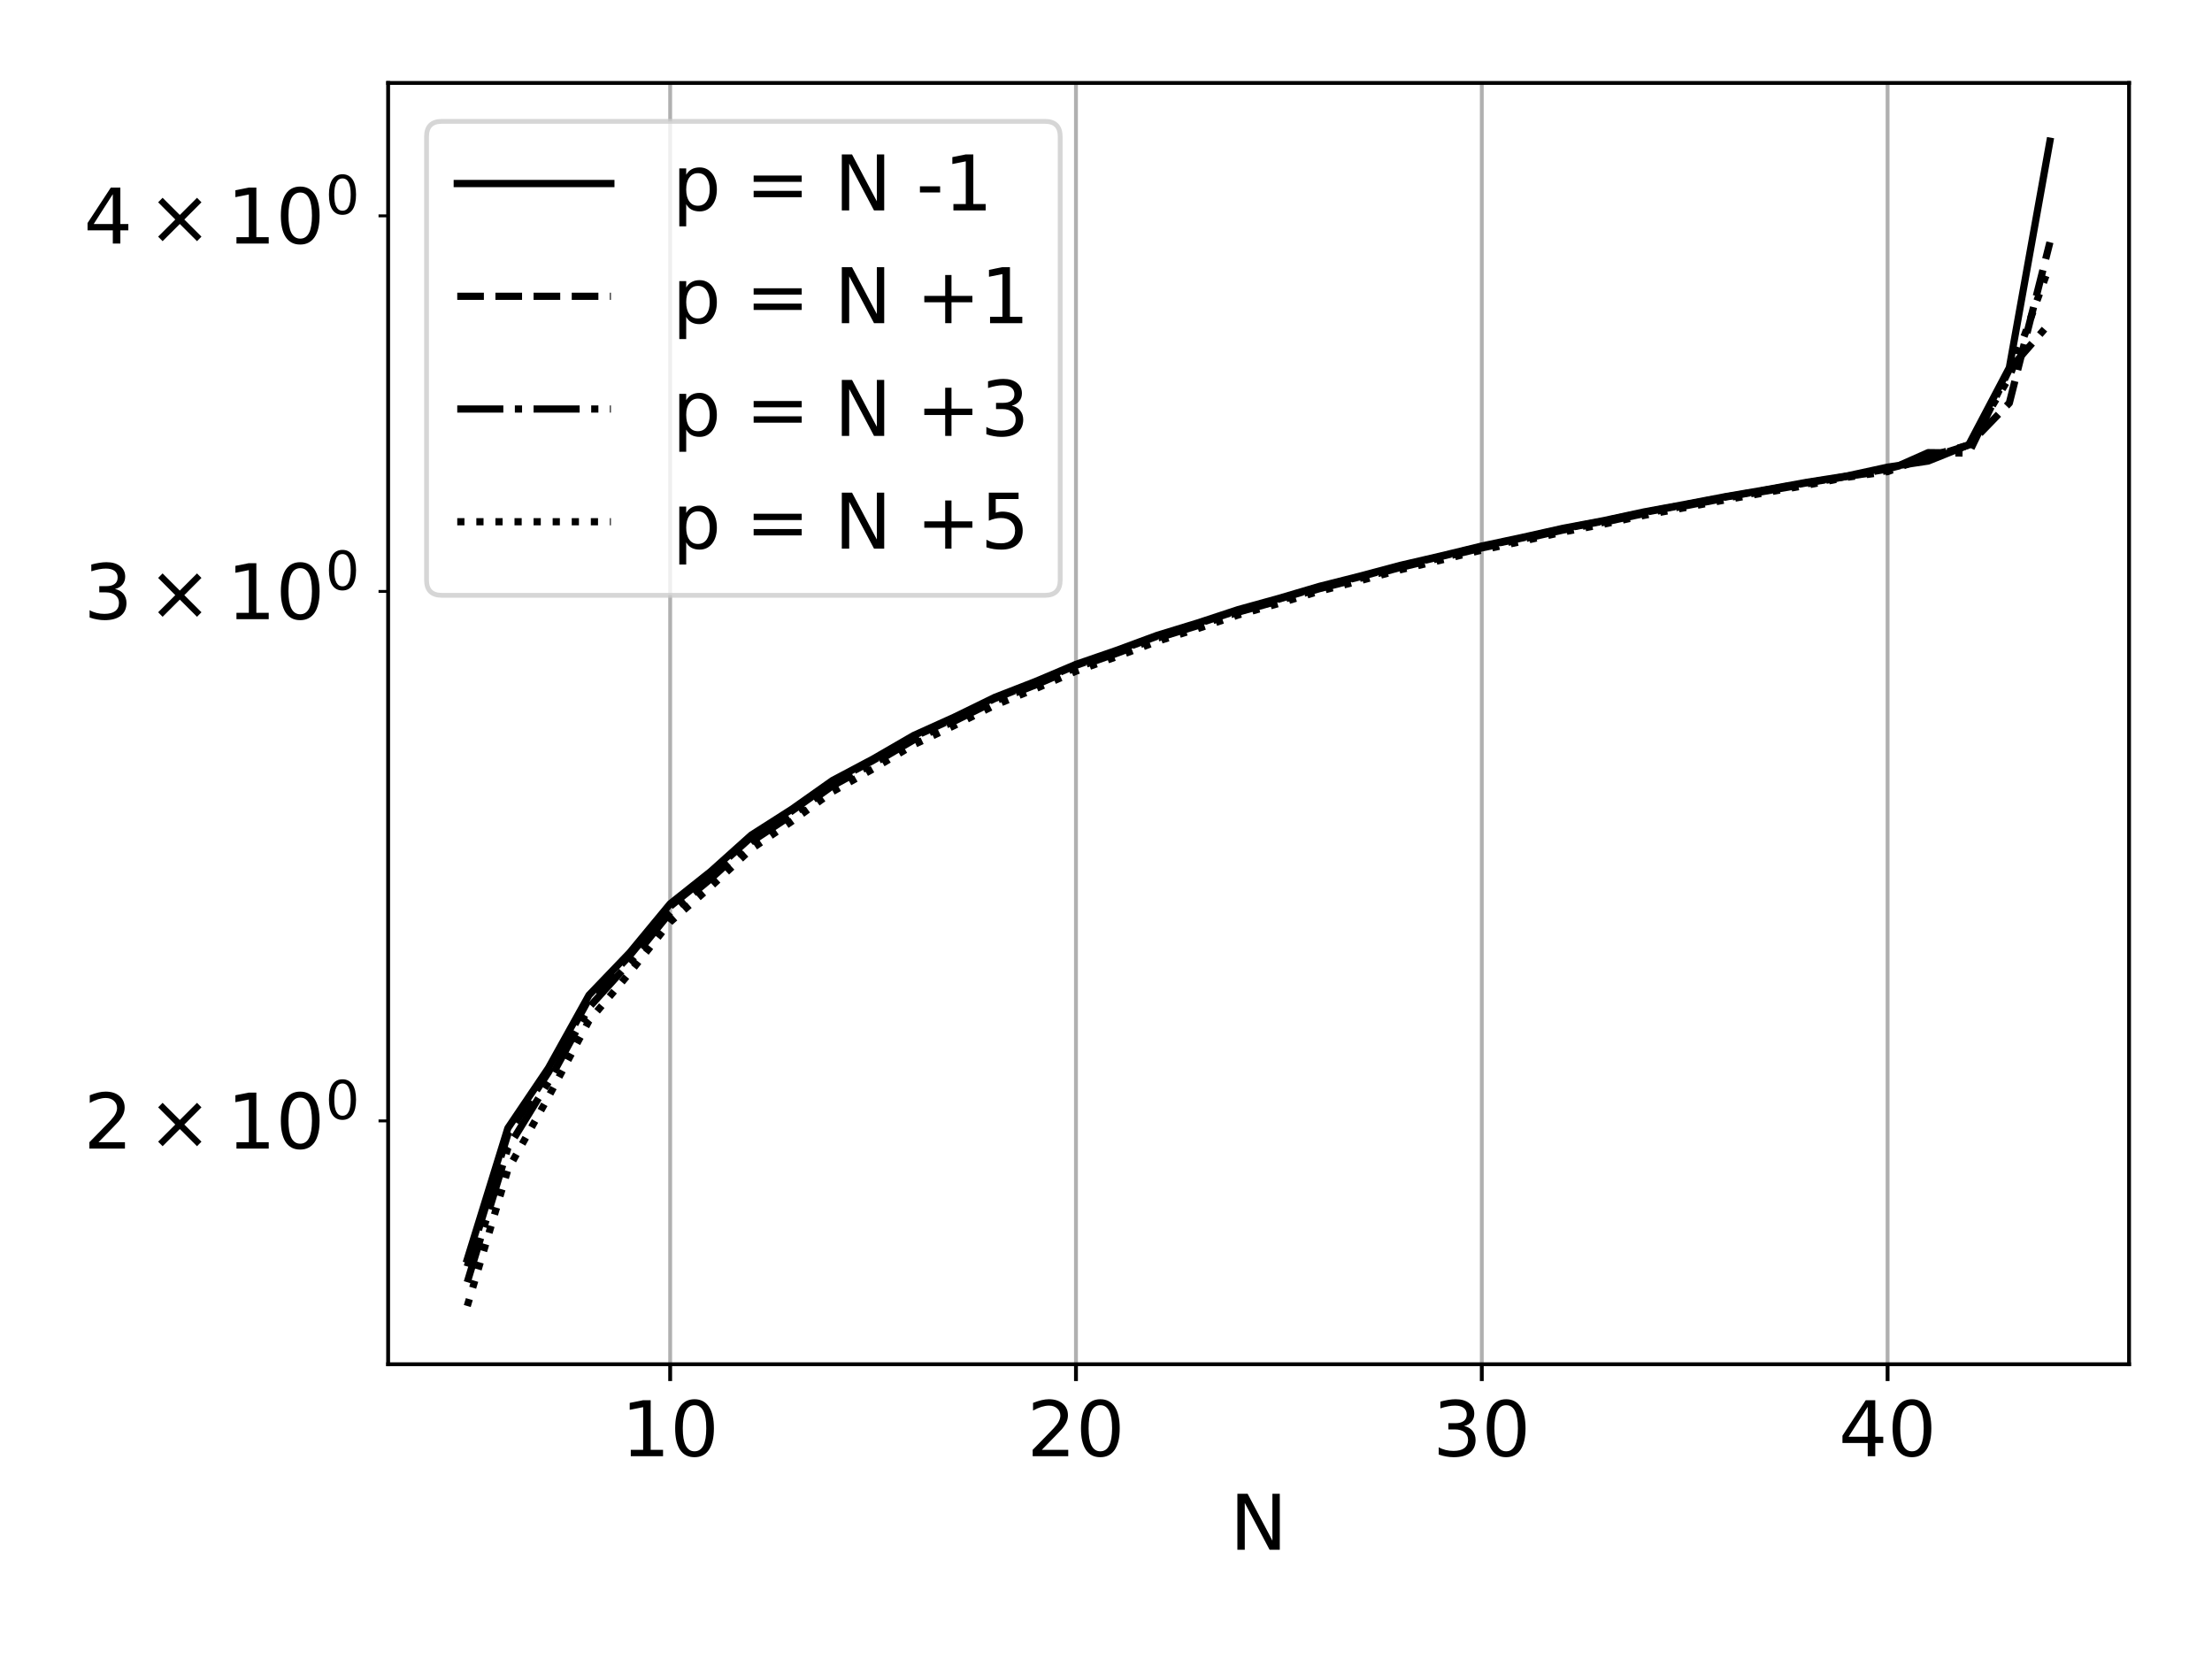 <?xml version="1.0" encoding="UTF-8"?>
<svg xmlns="http://www.w3.org/2000/svg" xmlns:xlink="http://www.w3.org/1999/xlink" width="460.8pt" height="345.6pt" viewBox="0 0 460.8 345.6" version="1.1">
<rect x="0" y="0" width="460.8" height="345.6" fill="#808080" stroke="none"/>
<defs>
<g>
<symbol overflow="visible" id="glyph0-0">
<path style="stroke:none;" d="M 1.984 -1.328 L 4.559 -1.328 L 4.559 -10.223 L 1.762 -9.664 L 1.762 -11.105 L 4.543 -11.664 L 6.129 -11.664 L 6.129 -1.328 L 8.703 -1.328 L 8.703 0 L 1.984 0 Z M 1.984 -1.328 "/>
</symbol>
<symbol overflow="visible" id="glyph0-1">
<path style="stroke:none;" d="M 5.09 -10.625 C 4.273 -10.625 3.664 -10.223 3.246 -9.426 C 2.832 -8.625 2.641 -7.426 2.641 -5.824 C 2.641 -4.223 2.832 -3.023 3.246 -2.223 C 3.664 -1.426 4.273 -1.023 5.09 -1.023 C 5.902 -1.023 6.512 -1.426 6.93 -2.223 C 7.328 -3.023 7.535 -4.223 7.535 -5.824 C 7.535 -7.426 7.328 -8.625 6.93 -9.426 C 6.512 -10.223 5.902 -10.625 5.09 -10.625 Z M 5.09 -11.871 C 6.383 -11.871 7.375 -11.344 8.078 -10.32 C 8.77 -9.281 9.121 -7.777 9.121 -5.824 C 9.121 -3.855 8.77 -2.352 8.078 -1.328 C 7.375 -0.305 6.383 0.207 5.07 0.207 C 3.762 0.207 2.77 -0.305 2.078 -1.328 C 1.391 -2.352 1.055 -3.855 1.055 -5.824 C 1.055 -7.777 1.391 -9.281 2.078 -10.32 C 2.77 -11.344 3.777 -11.871 5.09 -11.871 Z M 5.09 -11.871 "/>
</symbol>
<symbol overflow="visible" id="glyph0-2">
<path style="stroke:none;" d="M 3.07 -1.328 L 8.574 -1.328 L 8.574 0 L 1.168 0 L 1.168 -1.328 C 1.762 -1.938 2.574 -2.77 3.617 -3.824 C 4.641 -4.863 5.297 -5.535 5.566 -5.84 C 6.078 -6.398 6.434 -6.879 6.625 -7.281 C 6.816 -7.664 6.93 -8.062 6.93 -8.449 C 6.93 -9.055 6.703 -9.566 6.273 -9.953 C 5.84 -10.336 5.281 -10.543 4.574 -10.543 C 4.078 -10.543 3.551 -10.449 3.008 -10.289 C 2.465 -10.113 1.871 -9.855 1.246 -9.504 L 1.246 -11.105 C 1.887 -11.359 2.48 -11.551 3.023 -11.68 C 3.566 -11.809 4.078 -11.871 4.543 -11.871 C 5.742 -11.871 6.703 -11.566 7.426 -10.961 C 8.145 -10.352 8.512 -9.551 8.512 -8.543 C 8.512 -8.062 8.414 -7.602 8.238 -7.184 C 8.062 -6.754 7.742 -6.238 7.266 -5.664 C 7.137 -5.504 6.719 -5.07 6.016 -4.352 C 5.312 -3.633 4.336 -2.625 3.07 -1.328 Z M 3.07 -1.328 "/>
</symbol>
<symbol overflow="visible" id="glyph0-3">
<path style="stroke:none;" d="M 6.496 -6.289 C 7.246 -6.129 7.84 -5.793 8.258 -5.281 C 8.672 -4.77 8.895 -4.129 8.895 -3.391 C 8.895 -2.238 8.496 -1.344 7.711 -0.719 C 6.91 -0.098 5.793 0.207 4.336 0.207 C 3.84 0.207 3.328 0.16 2.816 0.062 C 2.305 -0.016 1.762 -0.16 1.215 -0.352 L 1.215 -1.871 C 1.648 -1.617 2.129 -1.426 2.656 -1.297 C 3.168 -1.168 3.711 -1.105 4.289 -1.105 C 5.281 -1.105 6.031 -1.297 6.543 -1.68 C 7.055 -2.062 7.328 -2.641 7.328 -3.391 C 7.328 -4.062 7.09 -4.609 6.609 -4.992 C 6.129 -5.375 5.457 -5.586 4.594 -5.586 L 3.23 -5.586 L 3.23 -6.879 L 4.656 -6.879 C 5.426 -6.879 6.016 -7.023 6.434 -7.344 C 6.848 -7.648 7.055 -8.098 7.055 -8.688 C 7.055 -9.281 6.832 -9.742 6.414 -10.062 C 5.984 -10.383 5.375 -10.543 4.594 -10.543 C 4.16 -10.543 3.695 -10.496 3.199 -10.398 C 2.703 -10.305 2.16 -10.16 1.566 -9.969 L 1.566 -11.375 C 2.16 -11.535 2.719 -11.664 3.246 -11.742 C 3.762 -11.824 4.258 -11.871 4.734 -11.871 C 5.922 -11.871 6.863 -11.602 7.566 -11.055 C 8.273 -10.512 8.625 -9.777 8.625 -8.848 C 8.625 -8.207 8.434 -7.664 8.062 -7.215 C 7.695 -6.77 7.168 -6.449 6.496 -6.289 Z M 6.496 -6.289 "/>
</symbol>
<symbol overflow="visible" id="glyph0-4">
<path style="stroke:none;" d="M 6.047 -10.289 L 2.062 -4.062 L 6.047 -4.062 Z M 5.633 -11.664 L 7.617 -11.664 L 7.617 -4.062 L 9.281 -4.062 L 9.281 -2.754 L 7.617 -2.754 L 7.617 0 L 6.047 0 L 6.047 -2.754 L 0.785 -2.754 L 0.785 -4.273 Z M 5.633 -11.664 "/>
</symbol>
<symbol overflow="visible" id="glyph0-5">
<path style="stroke:none;" d="M 1.566 -11.664 L 3.695 -11.664 L 8.863 -1.902 L 8.863 -11.664 L 10.398 -11.664 L 10.398 0 L 8.273 0 L 3.105 -9.762 L 3.105 0 L 1.566 0 Z M 1.566 -11.664 "/>
</symbol>
<symbol overflow="visible" id="glyph0-6">
<path style="stroke:none;" d="M 11.215 -8.594 L 7.648 -5.008 L 11.215 -1.441 L 10.289 -0.496 L 6.703 -4.078 L 3.121 -0.496 L 2.191 -1.441 L 5.762 -5.008 L 2.191 -8.594 L 3.121 -9.535 L 6.703 -5.953 L 10.289 -9.535 Z M 11.215 -8.594 "/>
</symbol>
<symbol overflow="visible" id="glyph0-7">
<path style="stroke:none;" d="M 2.895 -1.312 L 2.895 3.312 L 1.457 3.312 L 1.457 -8.754 L 2.895 -8.754 L 2.895 -7.426 C 3.184 -7.938 3.566 -8.32 4.031 -8.574 C 4.496 -8.832 5.055 -8.961 5.695 -8.961 C 6.754 -8.961 7.617 -8.527 8.289 -7.695 C 8.945 -6.848 9.281 -5.742 9.281 -4.367 C 9.281 -2.992 8.945 -1.871 8.289 -1.039 C 7.617 -0.207 6.754 0.207 5.695 0.207 C 5.055 0.207 4.496 0.078 4.031 -0.16 C 3.566 -0.398 3.184 -0.785 2.895 -1.312 Z M 7.793 -4.367 C 7.793 -5.426 7.566 -6.238 7.137 -6.848 C 6.688 -7.457 6.098 -7.762 5.344 -7.762 C 4.574 -7.762 3.984 -7.457 3.551 -6.848 C 3.105 -6.238 2.895 -5.426 2.895 -4.367 C 2.895 -3.312 3.105 -2.48 3.551 -1.871 C 3.984 -1.266 4.574 -0.977 5.344 -0.977 C 6.098 -0.977 6.688 -1.266 7.137 -1.871 C 7.566 -2.48 7.793 -3.312 7.793 -4.367 Z M 7.793 -4.367 "/>
</symbol>
<symbol overflow="visible" id="glyph0-8">
<path style="stroke:none;" d=""/>
</symbol>
<symbol overflow="visible" id="glyph0-9">
<path style="stroke:none;" d="M 1.695 -7.266 L 11.711 -7.266 L 11.711 -5.953 L 1.695 -5.953 Z M 1.695 -4.078 L 11.711 -4.078 L 11.711 -2.754 L 1.695 -2.754 Z M 1.695 -4.078 "/>
</symbol>
<symbol overflow="visible" id="glyph0-10">
<path style="stroke:none;" d="M 0.785 -5.023 L 4.992 -5.023 L 4.992 -3.742 L 0.785 -3.742 Z M 0.785 -5.023 "/>
</symbol>
<symbol overflow="visible" id="glyph0-11">
<path style="stroke:none;" d="M 7.359 -10.031 L 7.359 -5.68 L 11.711 -5.68 L 11.711 -4.352 L 7.359 -4.352 L 7.359 0 L 6.047 0 L 6.047 -4.352 L 1.695 -4.352 L 1.695 -5.68 L 6.047 -5.68 L 6.047 -10.031 Z M 7.359 -10.031 "/>
</symbol>
<symbol overflow="visible" id="glyph0-12">
<path style="stroke:none;" d="M 1.727 -11.664 L 7.922 -11.664 L 7.922 -10.336 L 3.168 -10.336 L 3.168 -7.473 C 3.391 -7.551 3.633 -7.617 3.855 -7.648 C 4.078 -7.68 4.32 -7.711 4.543 -7.711 C 5.84 -7.711 6.863 -7.344 7.633 -6.641 C 8.398 -5.922 8.785 -4.961 8.785 -3.742 C 8.785 -2.48 8.383 -1.504 7.602 -0.816 C 6.816 -0.129 5.711 0.207 4.305 0.207 C 3.809 0.207 3.312 0.16 2.801 0.098 C 2.289 0.016 1.777 -0.098 1.23 -0.273 L 1.23 -1.855 C 1.695 -1.602 2.176 -1.406 2.688 -1.281 C 3.184 -1.152 3.711 -1.105 4.273 -1.105 C 5.168 -1.105 5.887 -1.328 6.414 -1.809 C 6.93 -2.289 7.199 -2.93 7.199 -3.742 C 7.199 -4.543 6.93 -5.184 6.414 -5.664 C 5.887 -6.145 5.168 -6.383 4.273 -6.383 C 3.855 -6.383 3.426 -6.336 3.008 -6.238 C 2.594 -6.145 2.16 -6 1.727 -5.809 Z M 1.727 -11.664 "/>
</symbol>
<symbol overflow="visible" id="glyph1-0">
<path style="stroke:none;" d="M 3.562 -7.438 C 2.992 -7.438 2.566 -7.156 2.273 -6.598 C 1.98 -6.035 1.848 -5.195 1.848 -4.078 C 1.848 -2.957 1.98 -2.117 2.273 -1.559 C 2.566 -0.996 2.992 -0.719 3.562 -0.719 C 4.133 -0.719 4.559 -0.996 4.848 -1.559 C 5.129 -2.117 5.273 -2.957 5.273 -4.078 C 5.273 -5.195 5.129 -6.035 4.848 -6.598 C 4.559 -7.156 4.133 -7.438 3.562 -7.438 Z M 3.562 -8.309 C 4.469 -8.309 5.164 -7.941 5.656 -7.223 C 6.137 -6.496 6.383 -5.441 6.383 -4.078 C 6.383 -2.699 6.137 -1.645 5.656 -0.93 C 5.164 -0.211 4.469 0.145 3.551 0.145 C 2.633 0.145 1.938 -0.211 1.457 -0.93 C 0.973 -1.645 0.738 -2.699 0.738 -4.078 C 0.738 -5.441 0.973 -6.496 1.457 -7.223 C 1.938 -7.941 2.645 -8.309 3.562 -8.309 Z M 3.562 -8.309 "/>
</symbol>
</g>
<clipPath id="clip1">
  <path d="M 139 17.281 L 141 17.281 L 141 284.199 L 139 284.199 Z M 139 17.281 "/>
</clipPath>
<clipPath id="clip2">
  <path d="M 223 17.281 L 225 17.281 L 225 284.199 L 223 284.199 Z M 223 17.281 "/>
</clipPath>
<clipPath id="clip3">
  <path d="M 308 17.281 L 310 17.281 L 310 284.199 L 308 284.199 Z M 308 17.281 "/>
</clipPath>
<clipPath id="clip4">
  <path d="M 392 17.281 L 394 17.281 L 394 284.199 L 392 284.199 Z M 392 17.281 "/>
</clipPath>
</defs>
<g id="surface1">
<path style=" stroke:none;fill-rule:nonzero;fill:rgb(100%,100%,100%);fill-opacity:1;" d="M 0 345.602 L 460.801 345.602 L 460.801 0 L 0 0 Z M 0 345.602 "/>
<path style=" stroke:none;fill-rule:nonzero;fill:rgb(100%,100%,100%);fill-opacity:1;" d="M 80.855 284.199 L 443.52 284.199 L 443.52 17.281 L 80.855 17.281 Z M 80.855 284.199 "/>
<g clip-path="url(#clip1)" clip-rule="nonzero">
<path style="fill:none;stroke-width:0.8;stroke-linecap:square;stroke-linejoin:round;stroke:rgb(69.019%,69.019%,69.019%);stroke-opacity:1;stroke-miterlimit:10;" d="M 139.609 61.401 L 139.609 328.319 " transform="matrix(1,0,0,-1,0,345.6)"/>
</g>
<path style="fill:none;stroke-width:0.8;stroke-linecap:butt;stroke-linejoin:round;stroke:rgb(0%,0%,0%);stroke-opacity:1;stroke-miterlimit:10;" d="M 139.609 61.401 L 139.609 57.901 " transform="matrix(1,0,0,-1,0,345.6)"/>
<g style="fill:rgb(0%,0%,0%);fill-opacity:1;">
  <use xlink:href="#glyph0-0" x="129.42" y="303.356"/>
  <use xlink:href="#glyph0-1" x="139.596" y="303.356"/>
</g>
<g clip-path="url(#clip2)" clip-rule="nonzero">
<path style="fill:none;stroke-width:0.8;stroke-linecap:square;stroke-linejoin:round;stroke:rgb(69.019%,69.019%,69.019%);stroke-opacity:1;stroke-miterlimit:10;" d="M 224.145 61.401 L 224.145 328.319 " transform="matrix(1,0,0,-1,0,345.6)"/>
</g>
<path style="fill:none;stroke-width:0.8;stroke-linecap:butt;stroke-linejoin:round;stroke:rgb(0%,0%,0%);stroke-opacity:1;stroke-miterlimit:10;" d="M 224.145 61.401 L 224.145 57.901 " transform="matrix(1,0,0,-1,0,345.6)"/>
<g style="fill:rgb(0%,0%,0%);fill-opacity:1;">
  <use xlink:href="#glyph0-2" x="213.958" y="303.356"/>
  <use xlink:href="#glyph0-1" x="224.134" y="303.356"/>
</g>
<g clip-path="url(#clip3)" clip-rule="nonzero">
<path style="fill:none;stroke-width:0.8;stroke-linecap:square;stroke-linejoin:round;stroke:rgb(69.019%,69.019%,69.019%);stroke-opacity:1;stroke-miterlimit:10;" d="M 308.684 61.401 L 308.684 328.319 " transform="matrix(1,0,0,-1,0,345.6)"/>
</g>
<path style="fill:none;stroke-width:0.8;stroke-linecap:butt;stroke-linejoin:round;stroke:rgb(0%,0%,0%);stroke-opacity:1;stroke-miterlimit:10;" d="M 308.684 61.401 L 308.684 57.901 " transform="matrix(1,0,0,-1,0,345.6)"/>
<g style="fill:rgb(0%,0%,0%);fill-opacity:1;">
  <use xlink:href="#glyph0-3" x="298.495" y="303.356"/>
  <use xlink:href="#glyph0-1" x="308.671" y="303.356"/>
</g>
<g clip-path="url(#clip4)" clip-rule="nonzero">
<path style="fill:none;stroke-width:0.8;stroke-linecap:square;stroke-linejoin:round;stroke:rgb(69.019%,69.019%,69.019%);stroke-opacity:1;stroke-miterlimit:10;" d="M 393.219 61.401 L 393.219 328.319 " transform="matrix(1,0,0,-1,0,345.6)"/>
</g>
<path style="fill:none;stroke-width:0.8;stroke-linecap:butt;stroke-linejoin:round;stroke:rgb(0%,0%,0%);stroke-opacity:1;stroke-miterlimit:10;" d="M 393.219 61.401 L 393.219 57.901 " transform="matrix(1,0,0,-1,0,345.6)"/>
<g style="fill:rgb(0%,0%,0%);fill-opacity:1;">
  <use xlink:href="#glyph0-4" x="383.033" y="303.356"/>
  <use xlink:href="#glyph0-1" x="393.209" y="303.356"/>
</g>
<g style="fill:rgb(0%,0%,0%);fill-opacity:1;">
  <use xlink:href="#glyph0-5" x="256.203" y="322.841"/>
</g>
<path style="fill:none;stroke-width:0.6;stroke-linecap:butt;stroke-linejoin:round;stroke:rgb(0%,0%,0%);stroke-opacity:1;stroke-miterlimit:10;" d="M 80.855 112.1 L 78.855 112.1 " transform="matrix(1,0,0,-1,0,345.6)"/>
<g style="fill:rgb(0%,0%,0%);fill-opacity:1;">
  <use xlink:href="#glyph0-2" x="17.454" y="239.272"/>
</g>
<g style="fill:rgb(0%,0%,0%);fill-opacity:1;">
  <use xlink:href="#glyph0-6" x="30.751" y="239.272"/>
</g>
<g style="fill:rgb(0%,0%,0%);fill-opacity:1;">
  <use xlink:href="#glyph0-0" x="47.275" y="239.272"/>
</g>
<g style="fill:rgb(0%,0%,0%);fill-opacity:1;">
  <use xlink:href="#glyph0-1" x="57.454" y="239.272"/>
</g>
<g style="fill:rgb(0%,0%,0%);fill-opacity:1;">
  <use xlink:href="#glyph1-0" x="67.787" y="233.147"/>
</g>
<path style="fill:none;stroke-width:0.6;stroke-linecap:butt;stroke-linejoin:round;stroke:rgb(0%,0%,0%);stroke-opacity:1;stroke-miterlimit:10;" d="M 80.855 222.389 L 78.855 222.389 " transform="matrix(1,0,0,-1,0,345.6)"/>
<g style="fill:rgb(0%,0%,0%);fill-opacity:1;">
  <use xlink:href="#glyph0-3" x="17.454" y="128.986"/>
</g>
<g style="fill:rgb(0%,0%,0%);fill-opacity:1;">
  <use xlink:href="#glyph0-6" x="30.751" y="128.986"/>
</g>
<g style="fill:rgb(0%,0%,0%);fill-opacity:1;">
  <use xlink:href="#glyph0-0" x="47.275" y="128.986"/>
</g>
<g style="fill:rgb(0%,0%,0%);fill-opacity:1;">
  <use xlink:href="#glyph0-1" x="57.454" y="128.986"/>
</g>
<g style="fill:rgb(0%,0%,0%);fill-opacity:1;">
  <use xlink:href="#glyph1-0" x="67.787" y="122.861"/>
</g>
<path style="fill:none;stroke-width:0.6;stroke-linecap:butt;stroke-linejoin:round;stroke:rgb(0%,0%,0%);stroke-opacity:1;stroke-miterlimit:10;" d="M 80.855 300.635 L 78.855 300.635 " transform="matrix(1,0,0,-1,0,345.6)"/>
<g style="fill:rgb(0%,0%,0%);fill-opacity:1;">
  <use xlink:href="#glyph0-4" x="17.454" y="50.736"/>
</g>
<g style="fill:rgb(0%,0%,0%);fill-opacity:1;">
  <use xlink:href="#glyph0-6" x="30.751" y="50.736"/>
</g>
<g style="fill:rgb(0%,0%,0%);fill-opacity:1;">
  <use xlink:href="#glyph0-0" x="47.275" y="50.736"/>
</g>
<g style="fill:rgb(0%,0%,0%);fill-opacity:1;">
  <use xlink:href="#glyph0-1" x="57.454" y="50.736"/>
</g>
<g style="fill:rgb(0%,0%,0%);fill-opacity:1;">
  <use xlink:href="#glyph1-0" x="67.787" y="44.611"/>
</g>
<path style="fill:none;stroke-width:1.5;stroke-linecap:square;stroke-linejoin:round;stroke:rgb(0%,0%,0%);stroke-opacity:1;stroke-miterlimit:10;" d="M 97.34 83.256 L 105.793 110.58 L 114.246 123.104 L 122.699 138.299 L 131.152 147.112 L 139.609 157.334 L 148.062 164.057 L 156.516 171.643 L 164.969 177.037 L 173.422 183.01 L 181.875 187.495 L 190.332 192.389 L 198.785 196.205 L 207.238 200.334 L 215.691 203.627 L 224.145 207.205 L 232.598 210.123 L 241.055 213.245 L 249.508 215.834 L 257.961 218.62 L 266.414 220.955 L 274.867 223.455 L 283.32 225.588 L 291.773 227.842 L 300.23 229.803 L 308.684 231.854 L 317.137 233.655 L 325.59 235.545 L 334.043 237.139 L 342.496 238.963 L 350.953 240.518 L 359.406 242.135 L 367.859 243.58 L 376.312 245.116 L 384.766 246.452 L 393.219 248.287 L 401.676 249.553 L 410.129 252.948 L 418.582 269.002 L 427.035 316.186 " transform="matrix(1,0,0,-1,0,345.6)"/>
<path style="fill:none;stroke-width:1.5;stroke-linecap:butt;stroke-linejoin:round;stroke:rgb(0%,0%,0%);stroke-opacity:1;stroke-dasharray:5.55,2.4;stroke-miterlimit:10;" d="M 97.34 81.772 L 105.793 109.327 L 114.246 122.213 L 122.699 137.526 L 131.152 146.498 L 139.609 156.787 L 148.062 163.6 L 156.516 171.229 L 164.969 176.674 L 173.422 182.678 L 181.875 187.194 L 190.332 192.112 L 198.785 195.955 L 207.238 200.096 L 215.691 203.412 L 224.145 206.998 L 232.598 209.932 L 241.055 213.065 L 249.508 215.666 L 257.961 218.459 L 266.414 220.803 L 274.867 223.311 L 283.32 225.452 L 291.773 227.713 L 300.23 229.678 L 308.684 231.737 L 317.137 233.537 L 325.59 235.436 L 334.043 237.037 L 342.496 238.862 L 350.953 240.428 L 359.406 242.041 L 367.859 243.51 L 376.312 245.002 L 384.766 246.377 L 393.219 247.92 L 401.676 250.143 L 410.129 252.905 L 418.582 261.639 L 427.035 295.135 " transform="matrix(1,0,0,-1,0,345.6)"/>
<path style="fill:none;stroke-width:1.5;stroke-linecap:butt;stroke-linejoin:round;stroke:rgb(0%,0%,0%);stroke-opacity:1;stroke-dasharray:9.6,2.4,1.5,2.4;stroke-miterlimit:10;" d="M 97.34 78.491 L 105.793 106.424 L 114.246 120.194 L 122.699 135.737 L 131.152 145.092 L 139.609 155.522 L 148.062 162.541 L 156.516 170.26 L 164.969 175.834 L 173.422 181.901 L 181.875 186.506 L 190.332 191.467 L 198.785 195.37 L 207.238 199.549 L 215.691 202.909 L 224.145 206.526 L 232.598 209.491 L 241.055 212.643 L 249.508 215.276 L 257.961 218.084 L 266.414 220.452 L 274.867 222.971 L 283.32 225.131 L 291.773 227.405 L 300.23 229.389 L 308.684 231.455 L 317.137 233.272 L 325.59 235.178 L 334.043 236.787 L 342.496 238.62 L 350.953 240.198 L 359.406 241.823 L 367.859 243.303 L 376.312 244.795 L 384.766 246.373 L 393.219 247.561 L 401.676 251.311 L 410.129 251.213 L 418.582 268.647 L 427.035 278.327 " transform="matrix(1,0,0,-1,0,345.6)"/>
<path style="fill:none;stroke-width:1.5;stroke-linecap:butt;stroke-linejoin:round;stroke:rgb(0%,0%,0%);stroke-opacity:1;stroke-dasharray:1.5,2.475;stroke-miterlimit:10;" d="M 97.34 73.534 L 105.793 101.928 L 114.246 117.088 L 122.699 132.955 L 131.152 142.916 L 139.609 153.553 L 148.062 160.897 L 156.516 168.752 L 164.969 174.526 L 173.422 180.69 L 181.875 185.428 L 190.332 190.459 L 198.785 194.459 L 207.238 198.694 L 215.691 202.12 L 224.145 205.78 L 232.598 208.803 L 241.055 211.987 L 249.508 214.662 L 257.961 217.498 L 266.414 219.901 L 274.867 222.444 L 283.32 224.631 L 291.773 226.924 L 300.23 228.932 L 308.684 231.014 L 317.137 232.85 L 325.59 234.772 L 334.043 236.401 L 342.496 238.248 L 350.953 239.842 L 359.406 241.467 L 367.859 242.987 L 376.312 244.518 L 384.766 246.182 L 393.219 247.354 L 401.676 250.483 L 410.129 252.893 L 418.582 267.002 L 427.035 290.444 " transform="matrix(1,0,0,-1,0,345.6)"/>
<path style="fill:none;stroke-width:0.8;stroke-linecap:square;stroke-linejoin:miter;stroke:rgb(0%,0%,0%);stroke-opacity:1;stroke-miterlimit:10;" d="M 80.855 61.401 L 80.855 328.319 " transform="matrix(1,0,0,-1,0,345.6)"/>
<path style="fill:none;stroke-width:0.8;stroke-linecap:square;stroke-linejoin:miter;stroke:rgb(0%,0%,0%);stroke-opacity:1;stroke-miterlimit:10;" d="M 443.52 61.401 L 443.52 328.319 " transform="matrix(1,0,0,-1,0,345.6)"/>
<path style="fill:none;stroke-width:0.8;stroke-linecap:square;stroke-linejoin:miter;stroke:rgb(0%,0%,0%);stroke-opacity:1;stroke-miterlimit:10;" d="M 80.855 61.401 L 443.52 61.401 " transform="matrix(1,0,0,-1,0,345.6)"/>
<path style="fill:none;stroke-width:0.8;stroke-linecap:square;stroke-linejoin:miter;stroke:rgb(0%,0%,0%);stroke-opacity:1;stroke-miterlimit:10;" d="M 80.855 328.319 L 443.52 328.319 " transform="matrix(1,0,0,-1,0,345.6)"/>
<path style="fill-rule:nonzero;fill:rgb(100%,100%,100%);fill-opacity:0.8;stroke-width:1;stroke-linecap:butt;stroke-linejoin:miter;stroke:rgb(79.999%,79.999%,79.999%);stroke-opacity:0.8;stroke-miterlimit:10;" d="M 92.055 221.584 L 217.66 221.584 C 219.793 221.584 220.859 222.651 220.859 224.784 L 220.859 317.12 C 220.859 319.252 219.793 320.319 217.66 320.319 L 92.055 320.319 C 89.922 320.319 88.855 319.252 88.855 317.12 L 88.855 224.784 C 88.855 222.651 89.922 221.584 92.055 221.584 Z M 92.055 221.584 " transform="matrix(1,0,0,-1,0,345.6)"/>
<path style="fill:none;stroke-width:1.5;stroke-linecap:square;stroke-linejoin:round;stroke:rgb(0%,0%,0%);stroke-opacity:1;stroke-miterlimit:10;" d="M 95.254 307.366 L 127.254 307.366 " transform="matrix(1,0,0,-1,0,345.6)"/>
<g style="fill:rgb(0%,0%,0%);fill-opacity:1;">
  <use xlink:href="#glyph0-7" x="140.054" y="43.836"/>
  <use xlink:href="#glyph0-8" x="150.214" y="43.836"/>
  <use xlink:href="#glyph0-9" x="155.302" y="43.836"/>
  <use xlink:href="#glyph0-8" x="168.71" y="43.836"/>
  <use xlink:href="#glyph0-5" x="173.798" y="43.836"/>
  <use xlink:href="#glyph0-8" x="185.766" y="43.836"/>
  <use xlink:href="#glyph0-10" x="190.854" y="43.836"/>
  <use xlink:href="#glyph0-0" x="196.63" y="43.836"/>
</g>
<path style="fill:none;stroke-width:1.5;stroke-linecap:butt;stroke-linejoin:round;stroke:rgb(0%,0%,0%);stroke-opacity:1;stroke-dasharray:5.55,2.4;stroke-miterlimit:10;" d="M 95.254 283.881 L 127.254 283.881 " transform="matrix(1,0,0,-1,0,345.6)"/>
<g style="fill:rgb(0%,0%,0%);fill-opacity:1;">
  <use xlink:href="#glyph0-7" x="140.054" y="67.321"/>
  <use xlink:href="#glyph0-8" x="150.214" y="67.321"/>
  <use xlink:href="#glyph0-9" x="155.302" y="67.321"/>
  <use xlink:href="#glyph0-8" x="168.71" y="67.321"/>
  <use xlink:href="#glyph0-5" x="173.798" y="67.321"/>
  <use xlink:href="#glyph0-8" x="185.766" y="67.321"/>
  <use xlink:href="#glyph0-11" x="190.854" y="67.321"/>
  <use xlink:href="#glyph0-0" x="204.262" y="67.321"/>
</g>
<path style="fill:none;stroke-width:1.5;stroke-linecap:butt;stroke-linejoin:round;stroke:rgb(0%,0%,0%);stroke-opacity:1;stroke-dasharray:9.6,2.4,1.5,2.4;stroke-miterlimit:10;" d="M 95.254 260.397 L 127.254 260.397 " transform="matrix(1,0,0,-1,0,345.6)"/>
<g style="fill:rgb(0%,0%,0%);fill-opacity:1;">
  <use xlink:href="#glyph0-7" x="140.054" y="90.805"/>
  <use xlink:href="#glyph0-8" x="150.214" y="90.805"/>
  <use xlink:href="#glyph0-9" x="155.302" y="90.805"/>
  <use xlink:href="#glyph0-8" x="168.71" y="90.805"/>
  <use xlink:href="#glyph0-5" x="173.798" y="90.805"/>
  <use xlink:href="#glyph0-8" x="185.766" y="90.805"/>
  <use xlink:href="#glyph0-11" x="190.854" y="90.805"/>
  <use xlink:href="#glyph0-3" x="204.262" y="90.805"/>
</g>
<path style="fill:none;stroke-width:1.5;stroke-linecap:butt;stroke-linejoin:round;stroke:rgb(0%,0%,0%);stroke-opacity:1;stroke-dasharray:1.5,2.475;stroke-miterlimit:10;" d="M 95.254 236.912 L 127.254 236.912 " transform="matrix(1,0,0,-1,0,345.6)"/>
<g style="fill:rgb(0%,0%,0%);fill-opacity:1;">
  <use xlink:href="#glyph0-7" x="140.054" y="114.289"/>
  <use xlink:href="#glyph0-8" x="150.214" y="114.289"/>
  <use xlink:href="#glyph0-9" x="155.302" y="114.289"/>
  <use xlink:href="#glyph0-8" x="168.71" y="114.289"/>
  <use xlink:href="#glyph0-5" x="173.798" y="114.289"/>
  <use xlink:href="#glyph0-8" x="185.766" y="114.289"/>
  <use xlink:href="#glyph0-11" x="190.854" y="114.289"/>
  <use xlink:href="#glyph0-12" x="204.262" y="114.289"/>
</g>
</g>
</svg>
